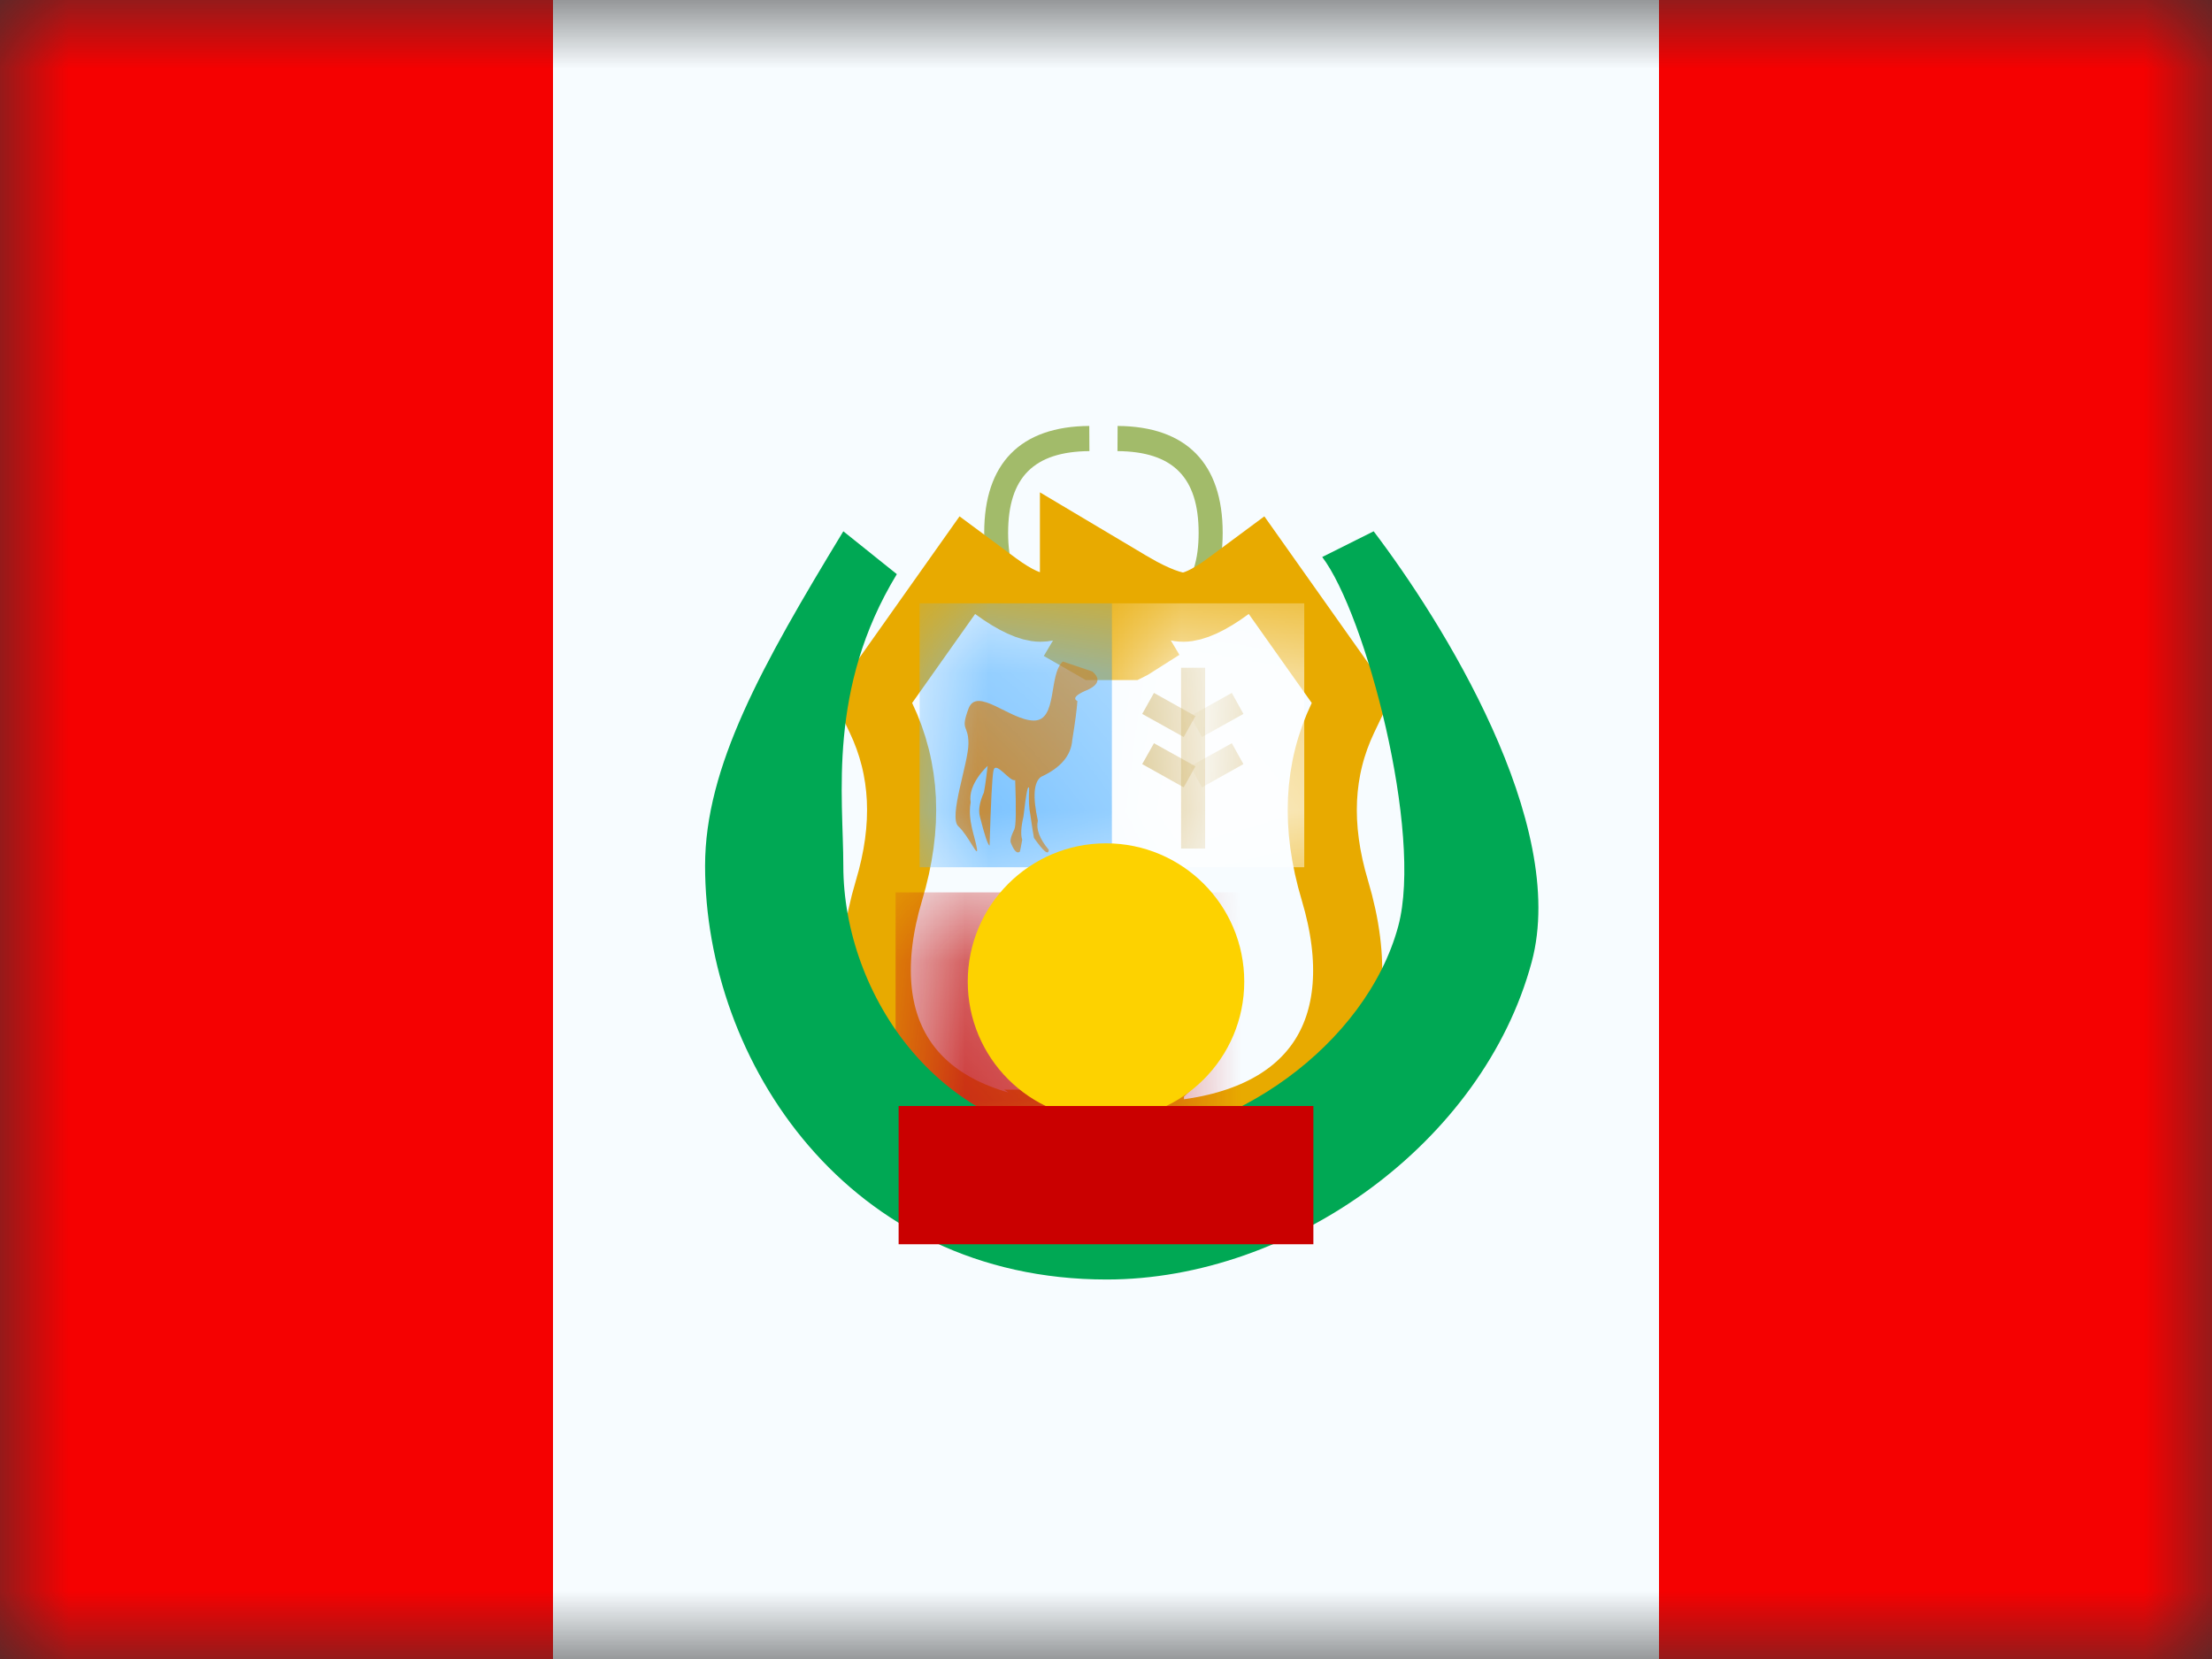 <svg xmlns="http://www.w3.org/2000/svg" xmlns:xlink="http://www.w3.org/1999/xlink" width="16" height="12" viewBox="0 0 16 12">
  <rect x="0" y="0" width="16" height="12" fill="#333333" stroke="none"/>
  <defs>
    <rect id="pe---peru-a" width="16" height="12" x="0" y="0"/>
    <path id="pe---peru-c" d="M1.499,0.101 C1.704,0.219 1.87,0.278 1.995,0.278 C2.129,0.278 2.286,0.211 2.468,0.077 L2.923,0.72 C2.719,1.149 2.695,1.626 2.851,2.15 C3.086,2.935 2.839,3.541 1.795,3.609 C1.649,3.636 1.55,3.669 1.499,3.705 C1.499,3.756 1.499,3.777 1.499,3.768 C1.499,3.752 1.492,3.737 1.478,3.723 C1.464,3.737 1.457,3.752 1.457,3.768 L1.457,3.705 C1.406,3.669 1.308,3.636 1.162,3.609 C0.117,3.541 -0.13,2.935 0.105,2.15 C0.262,1.626 0.237,1.149 0.033,0.72 L0.489,0.077 C0.67,0.211 0.828,0.278 0.961,0.278 C1.086,0.278 1.252,0.219 1.457,0.101 L1.457,0.077 C1.464,0.081 1.471,0.085 1.478,0.089 C1.485,0.085 1.492,0.081 1.499,0.077 C1.499,0.085 1.499,0.093 1.499,0.101 Z"/>
  </defs>
  <g fill="none" fill-rule="evenodd">
    <mask id="pe---peru-b" fill="#fff">
      <use xlink:href="#pe---peru-a"/>
    </mask>
    <g mask="url(#pe---peru-b)">
      <polygon fill="#F7FCFF" points="4 0 12.5 0 12.5 12 4 12"/>
      <polygon fill="#F50101" points="12 0 16 0 16 12 12 12"/>
      <polygon fill="#F50101" points="0 0 4 0 4 12 0 12"/>
      <g transform="translate(5 3)">
        <g fill="#A2BB6A" fill-rule="nonzero" transform="translate(2.087)">
          <path d="M0.784,1.373 L0.8,1.554 C0.301,1.604 0.032,1.36 0.032,0.854 C0.032,0.351 0.295,0.084 0.792,0.081 L0.793,0.263 C0.391,0.266 0.205,0.453 0.205,0.854 C0.205,1.251 0.385,1.413 0.784,1.373 Z"/>
          <path d="M1.74,1.373 L1.757,1.554 C1.258,1.604 0.988,1.36 0.988,0.854 C0.988,0.351 1.252,0.084 1.748,0.081 L1.749,0.263 C1.347,0.266 1.162,0.453 1.162,0.854 C1.162,1.251 1.341,1.413 1.74,1.373 Z" transform="matrix(-1 0 0 1 2.745 0)"/>
        </g>
        <g transform="translate(1.565 1.364)">
          <mask id="pe---peru-d" fill="#fff">
            <use xlink:href="#pe---peru-c"/>
          </mask>
          <path stroke="#E8AA00" stroke-width=".5" d="M1.479,3.436 C1.43,3.455 1.389,3.476 1.354,3.501 L1.323,3.523 L1.298,3.549 C1.279,3.569 1.262,3.591 1.249,3.614 L1.249,3.768 L1.707,3.768 L1.707,3.614 C1.694,3.591 1.678,3.569 1.659,3.549 L1.634,3.523 L1.602,3.501 C1.567,3.476 1.526,3.455 1.479,3.436 Z M1.499,0.077 L1.457,0.077 L1.329,0.292 C1.341,0.299 1.341,0.299 1.352,0.305 L1.604,0.305 C1.616,0.299 1.616,0.299 1.627,0.292 L1.499,0.077 Z M1.583,3.823 L1.545,3.77 L1.528,3.77 L1.583,3.823 Z M1.545,3.77 L1.543,3.768 L1.525,3.768 L1.528,3.77 L1.429,3.77 L1.431,3.768 L1.413,3.768 L1.411,3.77 L1.249,3.77 C1.249,3.77 1.249,3.77 1.249,3.77 C1.249,3.77 1.249,3.769 1.249,3.769 C1.249,3.822 1.27,3.866 1.298,3.896 L1.374,3.823 L1.313,3.909 C1.299,3.899 1.228,3.876 1.145,3.858 C0.006,3.785 -0.436,3.086 -0.135,2.078 C0.005,1.611 -0.016,1.199 -0.193,0.828 L-0.256,0.696 L0.432,-0.276 L0.637,-0.124 C0.78,-0.019 0.89,0.028 0.961,0.028 C1.015,0.028 1.099,0.003 1.207,-0.049 L1.207,-0.363 L1.585,-0.138 C1.595,-0.132 1.595,-0.132 1.604,-0.126 L1.551,-0.035 L1.571,-0.024 L1.623,-0.115 C1.794,-0.017 1.922,0.028 1.995,0.028 C2.066,0.028 2.177,-0.019 2.319,-0.124 L2.524,-0.276 L3.212,0.696 L3.149,0.828 C2.972,1.199 2.951,1.611 3.091,2.078 C3.392,3.086 2.951,3.785 1.841,3.854 C1.728,3.876 1.658,3.899 1.644,3.909 L1.583,3.823 L1.659,3.896 C1.686,3.867 1.707,3.823 1.707,3.77 L1.545,3.77 Z M1.543,3.768 L1.499,3.705 L1.749,3.705 C1.749,3.74 1.749,3.74 1.749,3.759 C1.749,3.766 1.749,3.766 1.749,3.769 C1.749,3.77 1.749,3.77 1.749,3.77 L1.707,3.77 C1.707,3.769 1.707,3.768 1.707,3.768 L1.543,3.768 Z M1.429,3.77 L1.411,3.77 L1.374,3.823 L1.429,3.77 Z M1.249,3.769 C1.249,3.769 1.249,3.768 1.249,3.768 C1.249,3.768 1.249,3.768 1.249,3.769 Z"/>
          <rect width="1.391" height="1.909" x=".087" fill="#67BAFF" mask="url(#pe---peru-d)"/>
          <rect width="1.391" height="1.909" x="1.478" fill="#FFF" mask="url(#pe---peru-d)"/>
          <rect width="3.478" height="2.182" x="-.087" y="2.091" fill="#C51918" mask="url(#pe---peru-d)"/>
          <polygon fill="#C9A951" fill-rule="nonzero" points="2.152 1.774 1.978 1.774 1.978 .466 2.152 .466" mask="url(#pe---peru-d)"/>
          <polygon fill="#C9A951" fill-rule="nonzero" points="2.082 1.179 1.997 1.331 1.697 1.163 1.782 1.012" mask="url(#pe---peru-d)"/>
          <polygon fill="#C9A951" fill-rule="nonzero" points="2.082 .816 1.997 .967 1.697 .8 1.782 .648" mask="url(#pe---peru-d)"/>
          <polygon fill="#C9A951" fill-rule="nonzero" points="2.43 1.179 2.345 1.331 2.045 1.163 2.129 1.012" mask="url(#pe---peru-d)" transform="matrix(-1 0 0 1 4.474 0)"/>
          <polygon fill="#C9A951" fill-rule="nonzero" points="2.43 .816 2.345 .967 2.045 .8 2.129 .648" mask="url(#pe---peru-d)" transform="matrix(-1 0 0 1 4.474 0)"/>
          <path fill="#D18219" d="M1.123,0.421 C1.018,0.513 1.086,0.848 0.914,0.848 C0.742,0.848 0.5,0.597 0.44,0.763 C0.379,0.928 0.44,0.873 0.44,1.014 C0.44,1.155 0.294,1.547 0.367,1.613 C0.44,1.679 0.514,1.854 0.501,1.772 C0.488,1.69 0.433,1.57 0.456,1.44 C0.434,1.305 0.579,1.176 0.579,1.176 C0.579,1.176 0.563,1.315 0.552,1.368 C0.52,1.438 0.511,1.496 0.523,1.543 C0.556,1.674 0.579,1.744 0.593,1.753 C0.602,1.442 0.611,1.261 0.621,1.21 C0.636,1.133 0.742,1.297 0.778,1.278 C0.786,1.491 0.784,1.61 0.772,1.635 C0.747,1.685 0.739,1.719 0.748,1.735 C0.771,1.793 0.793,1.813 0.812,1.796 C0.813,1.795 0.819,1.766 0.829,1.71 C0.817,1.675 0.82,1.619 0.838,1.542 C0.858,1.37 0.871,1.303 0.879,1.34 C0.875,1.421 0.878,1.482 0.887,1.524 C0.902,1.628 0.911,1.685 0.914,1.697 C0.984,1.796 1.019,1.825 1.021,1.783 C0.954,1.703 0.928,1.633 0.942,1.572 C0.904,1.399 0.912,1.294 0.965,1.255 C1.107,1.19 1.183,1.101 1.191,0.988 C1.212,0.86 1.224,0.766 1.228,0.707 C1.196,0.69 1.213,0.666 1.278,0.636 C1.381,0.596 1.401,0.548 1.336,0.493" mask="url(#pe---peru-d)"/>
        </g>
        <path fill="#00A854" fill-rule="nonzero" d="M1.1,0.843 L1.487,1.153 C0.983,1.982 1.1,2.762 1.1,3.263 C1.1,4.188 1.795,5.255 3.005,5.255 C3.905,5.255 4.883,4.555 5.114,3.699 C5.295,3.025 4.878,1.442 4.564,1.029 L4.936,0.843 C5.424,1.485 6.35,2.954 6.079,3.959 C5.727,5.265 4.344,6.255 3.005,6.255 C1.13,6.255 0.1,4.673 0.1,3.263 C0.1,2.547 0.51,1.814 1.1,0.843 Z"/>
        <ellipse cx="3" cy="4.1" fill="#FDD200" rx="1" ry="1"/>
        <rect width="3" height="1" x="1.5" y="5" fill="#CA0000"/>
      </g>
    </g>
  </g>
</svg>
